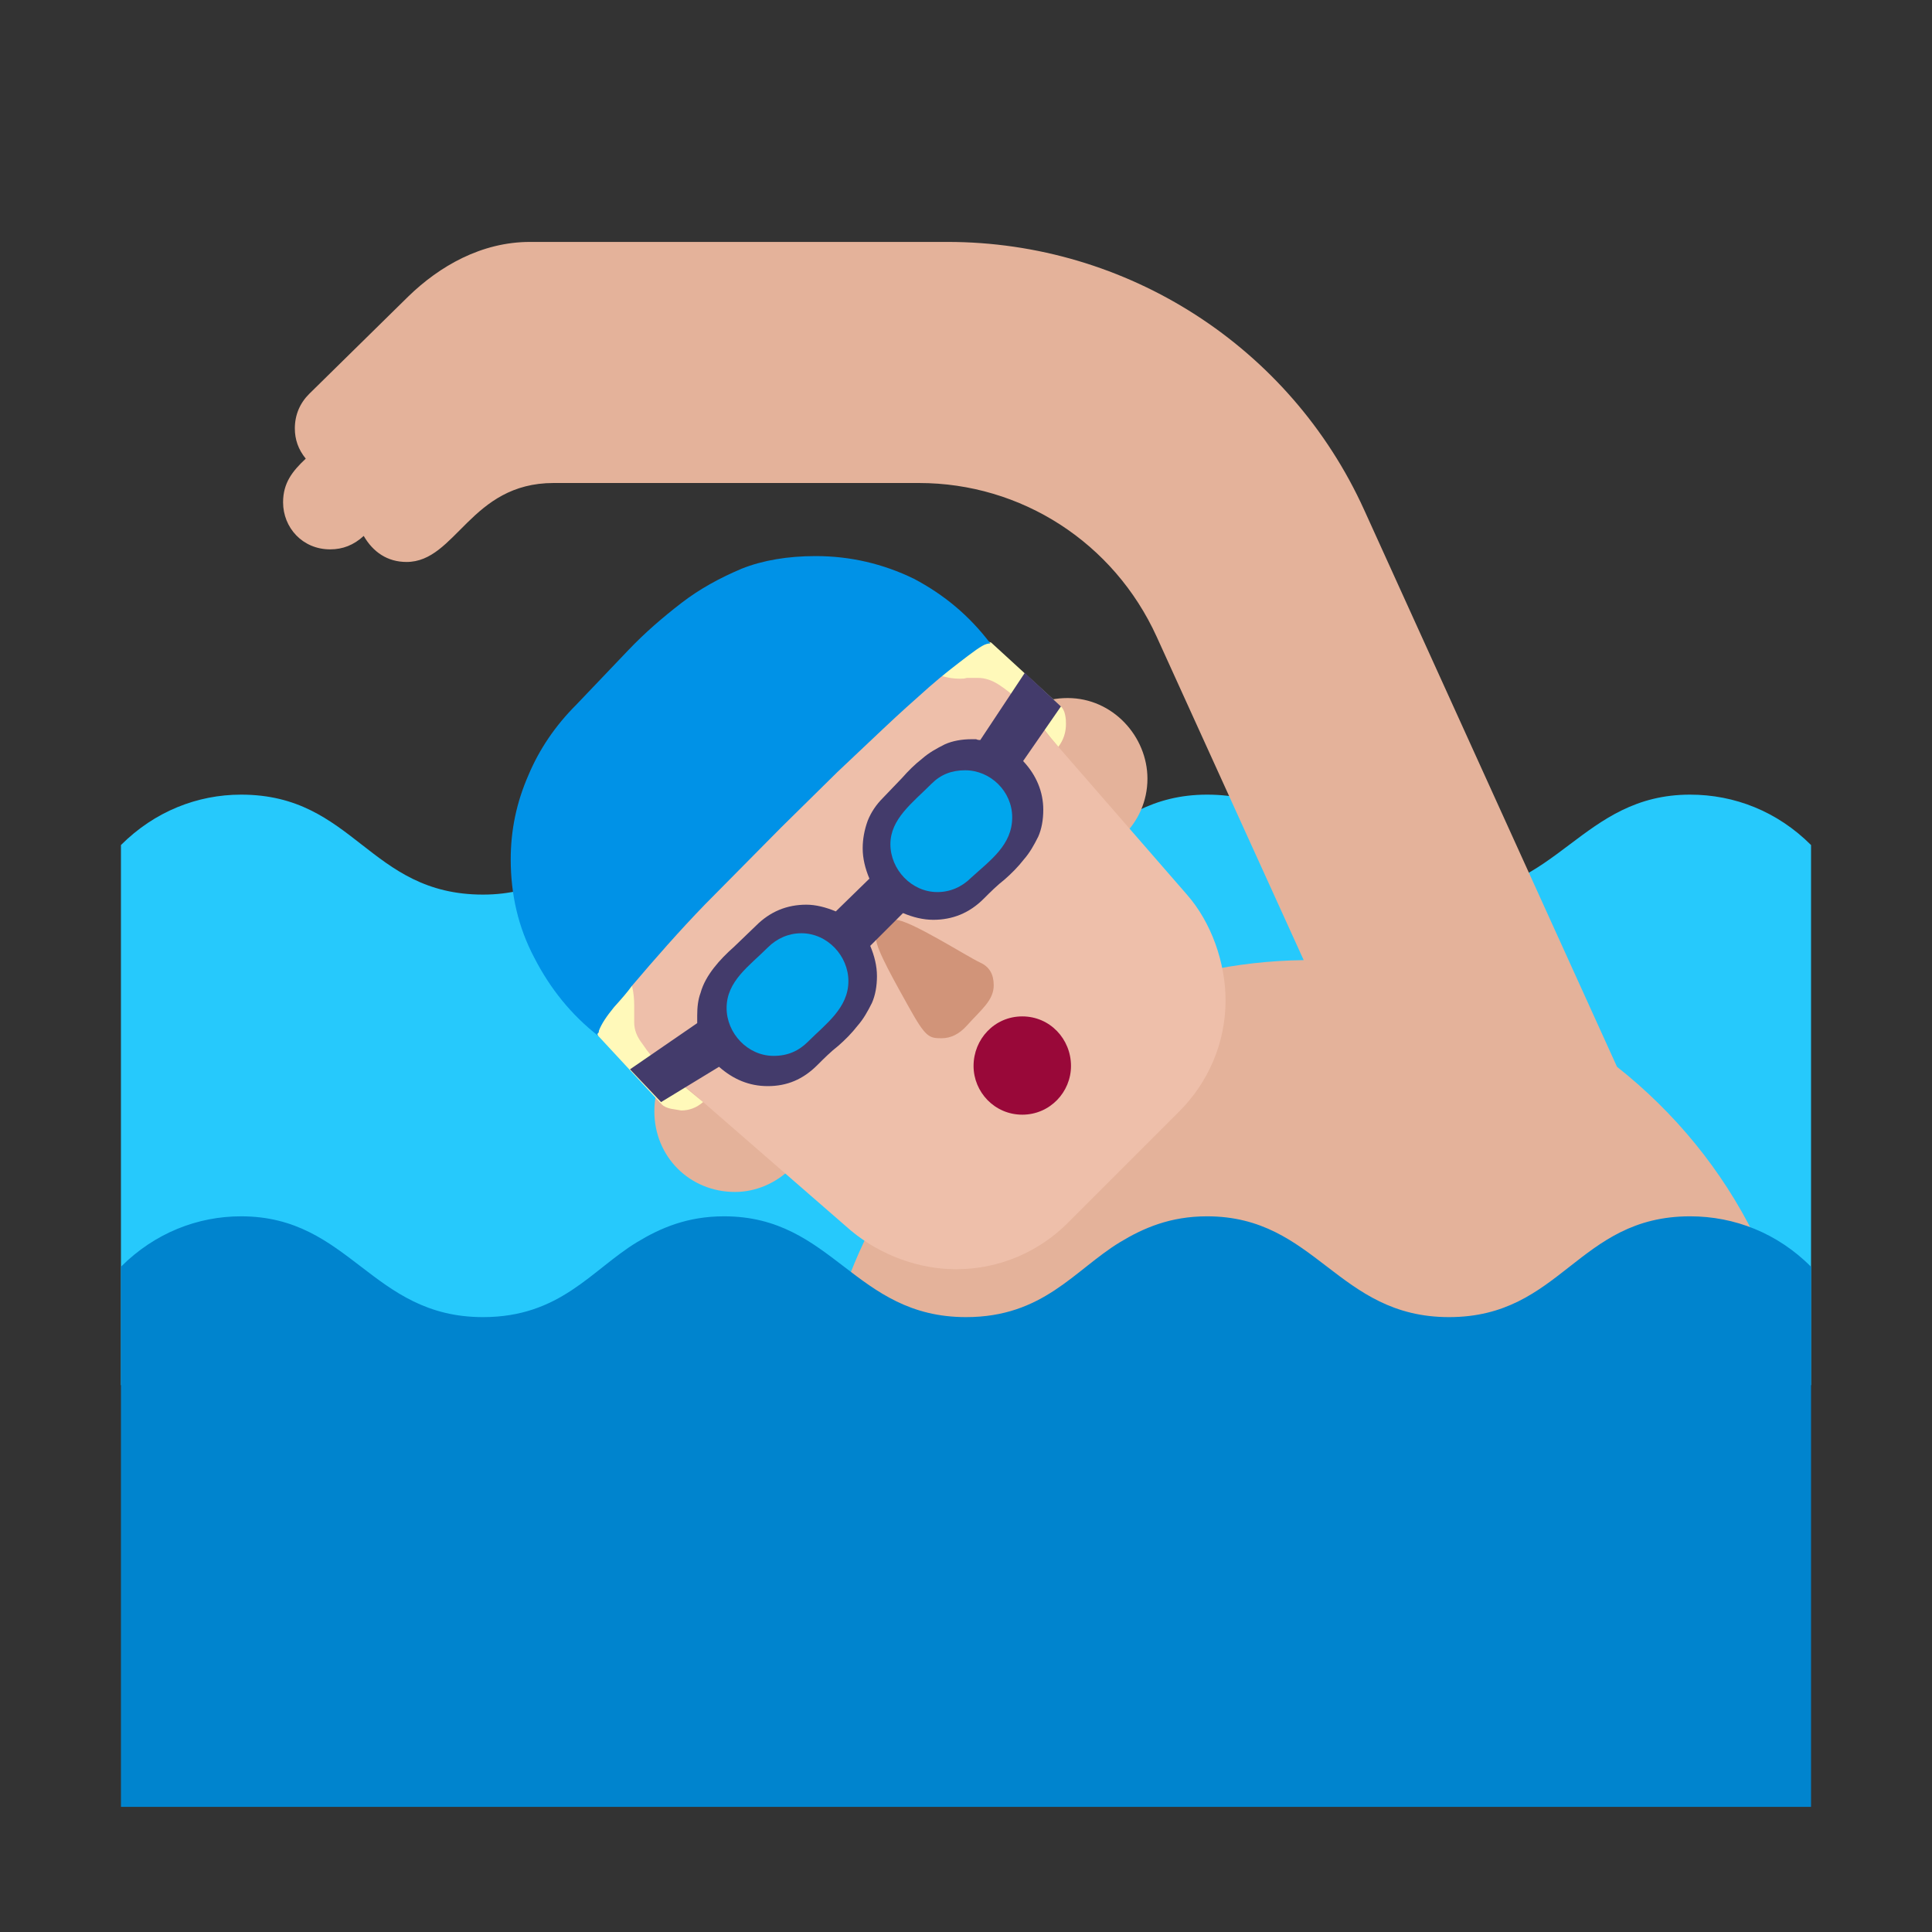 <svg version="1.1" xmlns="http://www.w3.org/2000/svg" viewBox="0 0 2300 2300"><rect x="0" y="0" width="2300" height="2300" fill="#333333" stroke="none"/><g transform="scale(1,-1) translate(-256, -1869)">
		<path d="M2412 220l0 643c-40 40-91 60-144 60-129 0-158-119-287-119-136 0-153 119-288 119-130 0-157-119-287-119-136 0-153 119-288 119-130 0-157-119-287-119-136 0-153 119-288 119-52 0-103-20-143-60l0-643 2012 0 z" fill="#26C9FC"/>
		<path d="M2405 138c0 187-86 352-224 461l-301 663c-88 194-282 319-496 319l-497 0c-58 0-108-29-145-65l-118-116c-11-11-17-25-17-41 0-13 4-25 13-36-16-15-27-29-27-52 0-30 23-56 56-56 15 0 28 5 40 16 11-19 28-31 51-31 59 0 76 94 175 94l435 0c122 0 232-71 283-183l175-385c-323-4-580-266-580-588l1177 0 z" fill="#E4B29A"/>
		<path d="M2412-282l0 643c-40 40-91 60-144 60-134 0-153-120-287-120-133 0-158 120-288 120-44 0-76-14-104-31-54-33-91-89-183-89-133 0-158 120-288 120-44 0-76-14-104-31-54-33-91-89-183-89-133 0-158 120-288 120-52 0-103-20-143-60l0-643 2012 0 z" fill="#0084CE"/>
		<path d="M1131 450c49 0 95 41 95 96 0 49-40 95-95 95-53 0-96-41-96-95 0-54 42-96 96-96 z M1527 847c50 0 95 41 95 95 0 50-41 96-95 96-54 0-96-42-96-96 0-54 45-95 96-95 z" fill="#E4B29A"/>
		<path d="M1394 358c52 0 99 21 133 55l133 133c34 34 55 81 55 132 0 45-17 93-46 126l-214 246c-51 59-127 97-212 97-106 0-161-45-235-119-53-55-82-124-82-198 0-85 38-161 97-212l246-214c36-30 82-46 125-46 z" fill="#EEBFAA"/>
		<path d="M1377 633c11 0 21 5 30 15 17 19 32 30 32 48 0 13-5 22-16 27-17 8-84 51-101 51-12 0-23-11-23-23 0-12 24-54 39-81 20-36 24-37 39-37 z" fill="#D19479"/>
		<path d="M1067 547c9 0 18 3 26 10l-23 19c-9 7-18 15-27 24-9 8-16 17-22 26-7 9-10 17-10 26l0 20c0 16-3 28-8 37-5 8-14 18-25 29-5-13-8-27-10-40-3-14-5-28-7-41 3-2 5-5 5-10l0-4c0-3 1-5 2-7l76-82c2-2 6-4 11-5l12-2 z M1516 980c6 8 9 17 9 27 0 3 0 6-1 11-1 5-3 8-5 10l-83 76c-3 1-6 2-11 2-5 0-8 1-9 3-10-7-21-12-33-16l-35-12c15-13 32-20 51-20 3 0 5 0 8 1l13 0c9 0 17-3 25-8 9-6 18-13 27-22 9-9 17-18 24-27 7-10 14-18 20-25 z" fill="#FFF9BA"/>
		<path d="M1043 557l69 42c17-15 36-23 58-23 23 0 42 8 59 25 8 8 16 16 25 23 8 7 16 15 23 24 7 8 12 17 17 27 4 9 6 20 6 32 0 12-3 24-8 36l39 39c12-5 24-8 36-8 23 0 43 8 60 25 8 8 16 16 25 23 8 7 16 15 23 24 7 8 12 17 17 27 4 9 6 20 6 32 0 21-8 41-24 58l45 65-43 40-53-80c-1 0-3 0-5 1l-5 0c-12 0-23-2-32-6-10-5-19-10-27-17-9-7-17-15-24-23l-23-24c-8-8-14-17-18-27-4-11-6-22-6-33 0-12 3-24 8-36l-40-39c-12 5-24 8-35 8-23 0-43-8-60-25l-26-25c-9-8-17-16-24-25-7-9-13-19-16-30-3-8-4-17-4-27l0-9-80-55 37-39 z" fill="#433B6B"/>
		<path d="M1177 612c17 0 30 6 41 17 21 21 48 40 48 72 0 30-25 57-56 57-15 0-29-6-40-17-22-22-49-40-49-72 0-30 25-57 56-57 z M1372 807c15 0 29 6 40 17 23 21 49 39 49 72 0 31-26 56-56 56-16 0-29-5-40-16-23-23-49-42-49-72 0-30 25-57 56-57 z" fill="#00A6ED"/>
		<path d="M968 636l-1 2 1 1c1 1 1 2 1 3 3 8 9 17 18 28 9 10 16 18 21 25 28 33 57 66 87 97l91 92 67 66 54 51c19 18 38 35 55 50 17 15 33 27 46 37 16 12 21 15 27 15-25 33-55 58-91 77-37 18-76 27-117 27-33 0-63-5-88-15-26-11-50-24-72-41-22-17-43-35-63-56l-62-65c-25-25-44-53-57-84-14-32-21-65-21-100 0-42 9-81 28-117 19-37 44-68 76-93 z" fill="#0092E7"/>
		<path d="M1473 542c33 0 58 27 58 58 0 32-25 59-58 59-33 0-58-27-58-59 0-31 25-58 58-58 z" fill="#990839"/>
	</g></svg>
